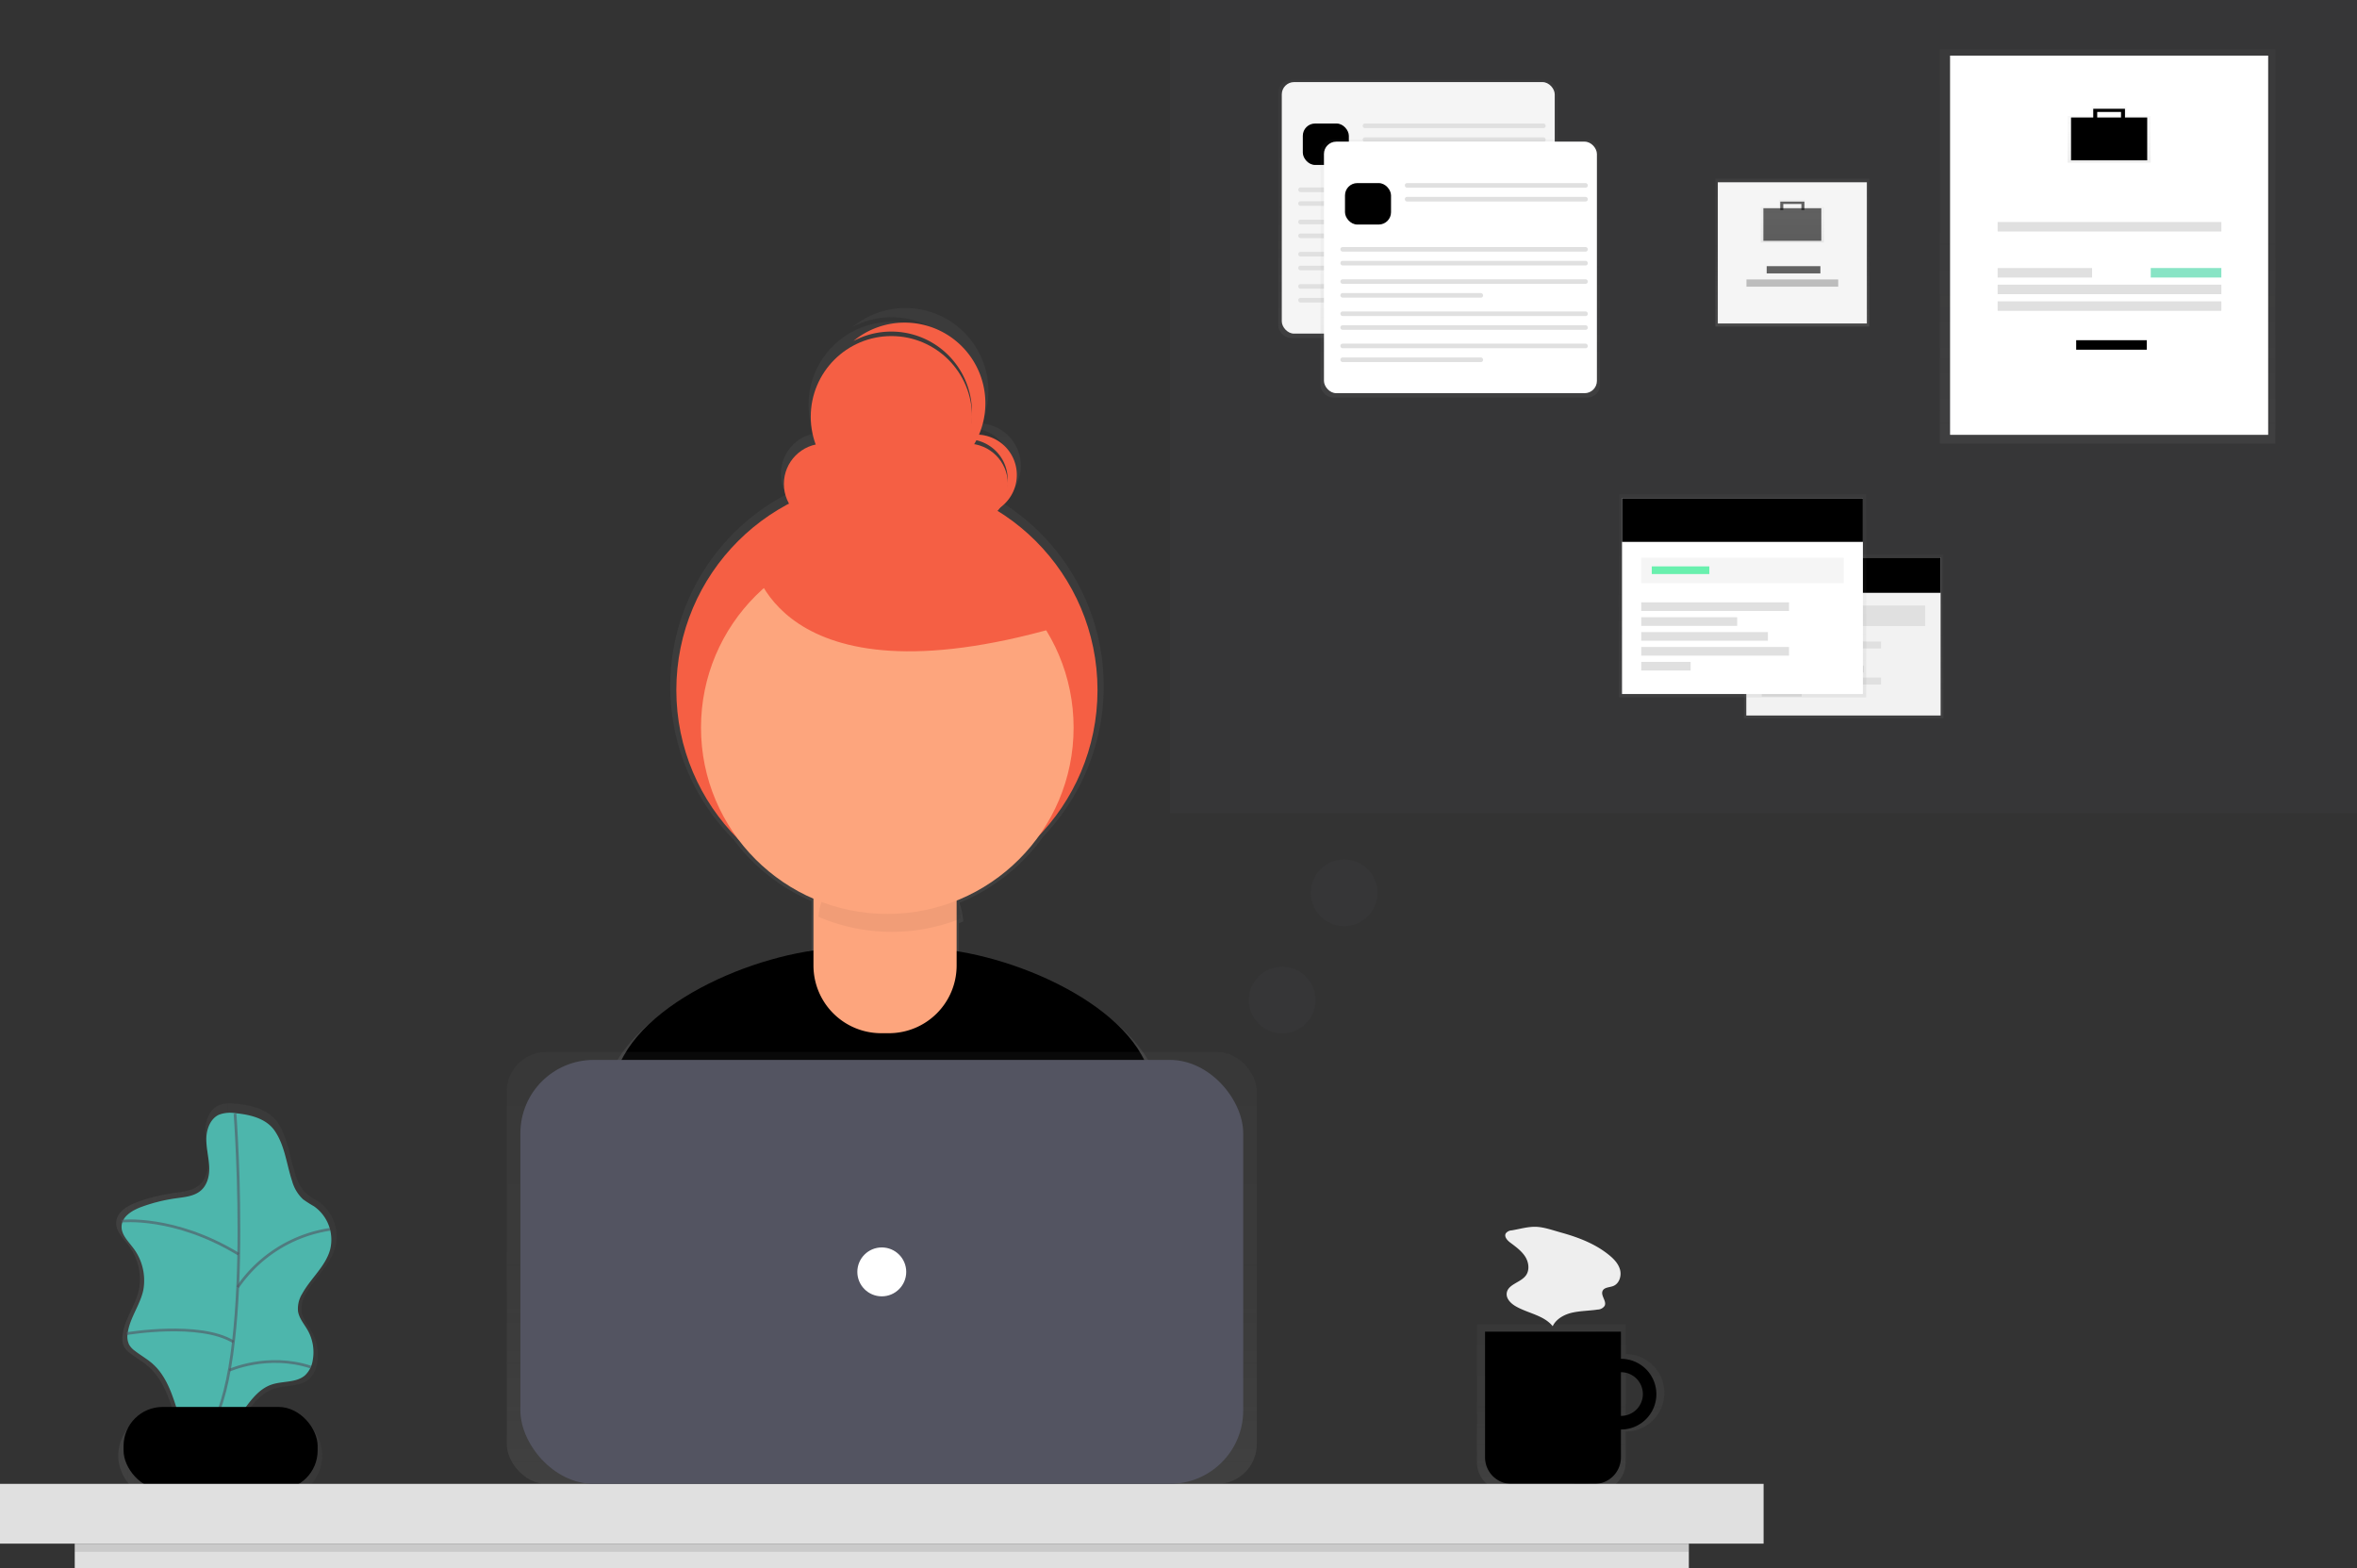 <svg id="4771386c-1c5b-4872-9ac2-486c3b56cfa9" data-name="Layer 1" xmlns="http://www.w3.org/2000/svg" xmlns:xlink="http://www.w3.org/1999/xlink" width="862.84" height="574" viewBox="0 0 862.84 574"><rect x="0" y="0" width="862.84" height="574" fill="#333333" stroke="none"/><defs><linearGradient id="3fbb5603-b968-4e5d-a6aa-a77eb8d45962" x1="491.81" y1="649.09" x2="491.81" y2="275.78" gradientUnits="userSpaceOnUse"><stop offset="0" stop-color="gray" stop-opacity="0.25"/><stop offset="0.54" stop-color="gray" stop-opacity="0.12"/><stop offset="1" stop-color="gray" stop-opacity="0.1"/></linearGradient><linearGradient id="6c5574c6-5e13-40e9-a921-c6483adbc5a4" x1="211.11" y1="639.3" x2="291.83" y2="639.3" xlink:href="#3fbb5603-b968-4e5d-a6aa-a77eb8d45962"/><linearGradient id="c1ae2d59-6f06-493e-bc67-bbe3f342ee9a" x1="743.56" y1="708.81" x2="743.56" y2="647.8" xlink:href="#3fbb5603-b968-4e5d-a6aa-a77eb8d45962"/><linearGradient id="42210206-7031-48fa-9019-94a74cadb7f5" x1="322.8" y1="543.16" x2="322.8" y2="385.06" xlink:href="#3fbb5603-b968-4e5d-a6aa-a77eb8d45962"/><linearGradient id="2e549cc1-e889-41b4-bd8b-1808acd7f7a6" x1="519.12" y1="123.68" x2="519.12" y2="29.32" xlink:href="#3fbb5603-b968-4e5d-a6aa-a77eb8d45962"/><linearGradient id="ece8db58-989d-4dce-a503-1d13bb16c502" x1="534.56" y1="145.48" x2="534.56" y2="51.12" xlink:href="#3fbb5603-b968-4e5d-a6aa-a77eb8d45962"/><linearGradient id="96b33426-4479-4a92-ae42-6df6d6acfbfd" x1="656.13" y1="119.52" x2="656.13" y2="65.4" xlink:href="#3fbb5603-b968-4e5d-a6aa-a77eb8d45962"/><linearGradient id="d6fd8f6a-b8f7-4221-8d65-1bd626dc6feb" x1="824.71" y1="251.81" x2="824.71" y2="236.13" xlink:href="#3fbb5603-b968-4e5d-a6aa-a77eb8d45962"/><linearGradient id="76cd2d1a-7d71-47e8-b096-b841f2959633" x1="771.51" y1="162.36" x2="771.51" y2="18.04" xlink:href="#3fbb5603-b968-4e5d-a6aa-a77eb8d45962"/><linearGradient id="f14a0f0c-b82f-439a-aed6-6e59cdf167fc" x1="940.67" y1="222.57" x2="940.67" y2="201.95" xlink:href="#3fbb5603-b968-4e5d-a6aa-a77eb8d45962"/><linearGradient id="d3ea7720-6544-4ce6-a000-7190b224f6d3" x1="674.92" y1="262.9" x2="674.92" y2="202.96" xlink:href="#3fbb5603-b968-4e5d-a6aa-a77eb8d45962"/><linearGradient id="109d6f30-2103-4397-8d77-cdd3434d033d" x1="637.96" y1="255.27" x2="637.96" y2="180.97" xlink:href="#3fbb5603-b968-4e5d-a6aa-a77eb8d45962"/></defs><title>organizing projects1</title><path d="M592.51,559.45c-6.7-24.31-43.89-42.23-72.91-46.86V500.91l1.6-.62a25.8,25.8,0,0,0-1.39-6.84A70.43,70.43,0,0,0,550.67,469,79.36,79.36,0,0,0,535,346.7,15.57,15.57,0,0,0,528,318a30.39,30.39,0,0,0-47.31-35.31,30.38,30.38,0,0,1,44.65,26.83c0,.27,0,.53,0,.79a30.39,30.39,0,1,0-58.9,11.37A15.19,15.19,0,0,0,456.4,344,79.36,79.36,0,0,0,437,470.18a70.45,70.45,0,0,0,28.62,22.68v19.47c-29.33,4.19-67.95,22.44-74.69,47.35-5.88,21.71-12.16,45.55-15.28,59.55,26.77,18.81,82.94,29.86,118.15,29.86,33.45,0,88.12-10,114.1-27.1C605.12,606.61,598.65,581.72,592.51,559.45ZM538.89,334.87c0,.28,0,.55,0,.82a15.2,15.2,0,0,0-12.62-14.11q.44-.75.84-1.52A15.2,15.2,0,0,1,538.89,334.87Z" transform="translate(-168.58 -163)" fill="url(#3fbb5603-b968-4e5d-a6aa-a77eb8d45962)"/><path d="M493.78,643.77c32.5,0,85.61-9.69,110.85-26.33-2.73-14.94-9-39.12-15-60.76-7.59-27.56-55.51-46.66-84.1-46.66H478c-28.67,0-76.66,19.22-84.16,46.89C388.13,578,382,601.17,379,614.77,405,633,459.58,643.77,493.78,643.77Z" transform="translate(-168.58 -163)" fill="currentColor"/><circle cx="324.68" cy="252.59" r="77.09" fill="#f55f44"/><path d="M303.87,306.18H344.2a6,6,0,0,1,6,6v41.24a24.78,24.78,0,0,1-24.78,24.78h-2.85a24.78,24.78,0,0,1-24.78-24.78V312.22a6,6,0,0,1,6-6Z" fill="#fda57d"/><path d="M495,504.1a68,68,0,0,0,25.34-4.88,25.11,25.11,0,0,0-25-23.48h-2.15a25.12,25.12,0,0,0-25,22.86A68,68,0,0,0,495,504.1Z" transform="translate(-168.58 -163)" opacity="0.05"/><circle cx="324.82" cy="266.34" r="68.2" fill="#fda57d"/><circle cx="301.72" cy="177.14" r="14.76" fill="#f55f44"/><circle cx="354.2" cy="177.14" r="14.76" fill="#f55f44"/><circle cx="326.32" cy="152.54" r="29.52" fill="#f55f44"/><path d="M526.06,322.1a14.69,14.69,0,0,0-8.24,2.51A14.76,14.76,0,0,1,531,350.75a14.75,14.75,0,0,0-5-28.65Z" transform="translate(-168.58 -163)" fill="#f55f44"/><path d="M499.82,281.09A29.4,29.4,0,0,0,481,287.83a29.52,29.52,0,0,1,32.63,48.85,29.52,29.52,0,0,0-13.86-55.59Z" transform="translate(-168.58 -163)" fill="#f55f44"/><path d="M444.05,368s8.2,54.13,111.54,24.6l-50.85-44.29Z" transform="translate(-168.58 -163)" fill="#f55f44"/><g opacity="0.7"><path d="M291.35,619.44a15.67,15.67,0,0,0-6.21-16.62,46.3,46.3,0,0,1-4.16-2.69,15.13,15.13,0,0,1-4.17-7c-2.09-6.26-2.74-13.29-6.4-18.95-3.33-5.15-9.81-6.66-15.56-7.17a12.35,12.35,0,0,0-6.21.58c-3.2,1.45-4.73,5.23-4.88,8.75s.77,7,1,10.49-.4,7.37-3,9.75-6.3,2.66-9.73,3.14A64.42,64.42,0,0,0,218.86,603c-3.58,1.3-7.57,3.66-7.74,7.47-.14,3.11,2.37,5.6,4.26,8.07A20.65,20.65,0,0,1,219.47,635c-1.22,5.8-5.29,10.77-6,16.65A7.23,7.23,0,0,0,214,656a8,8,0,0,0,2.23,2.36c2.21,1.71,4.68,3.08,6.78,4.94,4.37,3.87,6.73,9.48,8.55,15,.18.53.33,1.07.5,1.61h-4.29a15.92,15.92,0,0,0-15.88,15.88h0a15.92,15.92,0,0,0,15.88,15.88h42.86a15.92,15.92,0,0,0,15.88-15.88h0A15.92,15.92,0,0,0,270.66,680H258.91c2.78-3.72,5.68-7.22,10-8.65s9.48-.59,12.84-3.58a10.07,10.07,0,0,0,2.91-5.77,17.2,17.2,0,0,0-1.88-11.42c-1.35-2.41-3.33-4.6-3.76-7.33a10.87,10.87,0,0,1,1.62-6.77C283.86,630.52,289.6,625.95,291.35,619.44Z" transform="translate(-168.58 -163)" fill="url(#6c5574c6-5e13-40e9-a921-c6483adbc5a4)"/></g><path d="M254.68,570.47a11.76,11.76,0,0,0-5.91.55c-3.05,1.38-4.5,5-4.64,8.33s.73,6.65,1,10-.38,7-2.84,9.28-6,2.53-9.27,3a61.35,61.35,0,0,0-12.56,3.12c-3.41,1.24-7.21,3.48-7.37,7.11-.13,3,2.26,5.33,4.06,7.69a19.67,19.67,0,0,1,3.9,15.65c-1.16,5.52-5,10.26-5.74,15.86a6.88,6.88,0,0,0,.56,4.19,7.66,7.66,0,0,0,2.12,2.25c2.11,1.63,4.46,2.94,6.45,4.7,4.16,3.68,6.41,9,8.15,14.31a115.87,115.87,0,0,1,4,15.87c3.58-2.3,8.21-2.27,12-4.15,8.14-4,10.88-15.55,19.47-18.43,4.07-1.36,9-.56,12.23-3.41a9.59,9.59,0,0,0,2.78-5.5A16.38,16.38,0,0,0,281.26,650c-1.29-2.3-3.17-4.38-3.58-7a10.35,10.35,0,0,1,1.54-6.45c3.09-5.62,8.55-10,10.22-16.17a14.93,14.93,0,0,0-5.92-15.82,44.09,44.09,0,0,1-4-2.56,14.41,14.41,0,0,1-4-6.66c-2-6-2.61-12.65-6.1-18C266.33,572.39,260.16,571,254.68,570.47Z" transform="translate(-168.58 -163)" fill="#4db6ac"/><path d="M254.62,570.67S262.18,672,242.53,689.35" transform="translate(-168.58 -163)" fill="none" stroke="#535461" stroke-miterlimit="10" opacity="0.6"/><rect x="45.23" y="515.01" width="71.05" height="30.24" rx="14.3" ry="14.3" fill="currentColor"/><path d="M213,610s19.33-2.26,42.92,12.1" transform="translate(-168.58 -163)" fill="none" stroke="#535461" stroke-miterlimit="10" opacity="0.6"/><path d="M255.6,634.17A49.93,49.93,0,0,1,289.39,613" transform="translate(-168.58 -163)" fill="none" stroke="#535461" stroke-miterlimit="10" opacity="0.6"/><path d="M214.94,651.18s26.79-4.54,39.1,3" transform="translate(-168.58 -163)" fill="none" stroke="#535461" stroke-miterlimit="10" opacity="0.6"/><path d="M252.51,664.59s14-6.36,29.8-1.19" transform="translate(-168.58 -163)" fill="none" stroke="#535461" stroke-miterlimit="10" opacity="0.6"/><g opacity="0.7"><path d="M763.71,658.7V647.8H709.24v50.39a10.62,10.62,0,0,0,10.62,10.62h33.23a10.62,10.62,0,0,0,10.62-10.62V687a14.16,14.16,0,1,0,0-28.33Zm0,22.88V664.14a8.72,8.72,0,1,1,0,17.43Z" transform="translate(-168.58 -163)" fill="url(#c1ae2d59-6f06-493e-bc67-bbe3f342ee9a)"/></g><path d="M762,660.4a12.93,12.93,0,1,0,12.93,12.93A12.93,12.93,0,0,0,762,660.4Zm0,20.89a8,8,0,1,1,8-8A8,8,0,0,1,762,681.29Z" transform="translate(-168.58 -163)" fill="currentColor"/><path d="M762,660.4a12.93,12.93,0,1,0,12.93,12.93A12.93,12.93,0,0,0,762,660.4Zm0,20.89a8,8,0,1,1,8-8A8,8,0,0,1,762,681.29Z" transform="translate(-168.58 -163)" opacity="0.1"/><path d="M543.64,487.45h49.74a0,0,0,0,1,0,0v46a9.75,9.75,0,0,1-9.75,9.75H553.39a9.75,9.75,0,0,1-9.75-9.75v-46A0,0,0,0,1,543.64,487.45Z" fill="currentColor"/><rect y="543.16" width="645.61" height="21.88" fill="#e0e0e0"/><g opacity="0.7"><rect x="185.52" y="385.06" width="274.56" height="158.1" rx="14.5" ry="14.5" fill="url(#42210206-7031-48fa-9019-94a74cadb7f5)"/></g><rect x="190.5" y="387.98" width="264.61" height="155.18" rx="26.84" ry="26.84" fill="#535461"/><circle cx="322.8" cy="465.57" r="8.95" fill="#fff"/><rect x="27.36" y="565.05" width="590.89" height="8.95" fill="#e0e0e0"/><rect x="27.36" y="565.05" width="590.89" height="2.98" opacity="0.1"/><path d="M753,650.45v46a9.7,9.7,0,0,1-9.7,9.7h5a9.7,9.7,0,0,0,9.7-9.7v-46Z" transform="translate(-168.58 -163)" opacity="0.1"/><path d="M722,613.37a2.9,2.9,0,0,0-2.2,1.12c-.65,1.18.53,2.52,1.61,3.33,2,1.5,4.09,3,5.45,5.07s1.78,5,.3,7c-1.93,2.62-6.55,3.19-7,6.41-.29,2.07,1.5,3.84,3.32,4.88,4.48,2.57,10.26,3.25,13.5,7.27,1.34-2.76,4.35-4.36,7.34-5s6.1-.63,9.14-1.09A3.16,3.16,0,0,0,756,641c.85-1.72-1.57-3.79-.73-5.51.64-1.32,2.5-1.21,3.86-1.74,2.22-.86,3.13-3.71,2.5-6s-2.41-4.09-4.28-5.56c-5-4-11.1-6.29-17.23-8-2.85-.78-6.2-2-9.16-2.12S724.86,612.89,722,613.37Z" transform="translate(-168.58 -163)" fill="#eee"/><rect x="428.37" width="434.48" height="297.67" fill="#535461" opacity="0.1"/><g opacity="0.5"><rect x="467.98" y="29.32" width="102.28" height="94.36" rx="4.5" ry="4.5" fill="url(#2e549cc1-e889-41b4-bd8b-1808acd7f7a6)"/></g><rect x="469.23" y="30.05" width="99.92" height="92.07" rx="4.5" ry="4.5" fill="#f5f5f5"/><rect x="476.93" y="45.21" width="16.85" height="15.17" rx="4.5" ry="4.5" fill="currentColor"/><rect x="498.84" y="45.21" width="66.99" height="1.69" rx="0.8" ry="0.8" fill="#e0e0e0"/><rect x="498.84" y="50.27" width="66.99" height="1.69" rx="0.8" ry="0.8" fill="#e0e0e0"/><rect x="475.25" y="68.62" width="90.58" height="1.69" rx="0.8" ry="0.8" fill="#e0e0e0"/><rect x="475.25" y="73.67" width="90.58" height="1.69" rx="0.8" ry="0.8" fill="#e0e0e0"/><rect x="475.25" y="80.41" width="90.58" height="1.69" rx="0.8" ry="0.8" fill="#e0e0e0"/><rect x="475.25" y="85.47" width="52.24" height="1.69" rx="0.8" ry="0.8" fill="#e0e0e0"/><rect x="475.25" y="92.19" width="90.58" height="1.69" rx="0.8" ry="0.8" fill="#e0e0e0"/><rect x="475.25" y="97.25" width="90.58" height="1.69" rx="0.8" ry="0.8" fill="#e0e0e0"/><rect x="475.25" y="103.99" width="90.58" height="1.69" rx="0.8" ry="0.8" fill="#e0e0e0"/><rect x="475.25" y="109.04" width="52.24" height="1.69" rx="0.8" ry="0.8" fill="#e0e0e0"/><g opacity="0.5"><rect x="483.42" y="51.12" width="102.28" height="94.36" rx="4.5" ry="4.5" fill="url(#ece8db58-989d-4dce-a503-1d13bb16c502)"/></g><rect x="484.67" y="51.85" width="99.92" height="92.07" rx="4.5" ry="4.5" fill="#fff"/><rect x="492.37" y="67.02" width="16.85" height="15.17" rx="4.5" ry="4.5" fill="currentColor"/><rect x="514.27" y="67.02" width="66.99" height="1.69" rx="0.8" ry="0.8" fill="#e0e0e0"/><rect x="514.27" y="72.07" width="66.99" height="1.69" rx="0.8" ry="0.8" fill="#e0e0e0"/><rect x="490.68" y="90.42" width="90.58" height="1.69" rx="0.8" ry="0.8" fill="#e0e0e0"/><rect x="490.68" y="95.48" width="90.58" height="1.69" rx="0.8" ry="0.8" fill="#e0e0e0"/><rect x="490.68" y="102.22" width="90.58" height="1.69" rx="0.8" ry="0.8" fill="#e0e0e0"/><rect x="490.68" y="107.27" width="52.24" height="1.69" rx="0.8" ry="0.8" fill="#e0e0e0"/><rect x="490.68" y="114" width="90.58" height="1.69" rx="0.8" ry="0.8" fill="#e0e0e0"/><rect x="490.68" y="119.05" width="90.58" height="1.69" rx="0.8" ry="0.8" fill="#e0e0e0"/><rect x="490.68" y="125.79" width="90.58" height="1.69" rx="0.8" ry="0.8" fill="#e0e0e0"/><rect x="490.68" y="130.85" width="52.24" height="1.69" rx="0.8" ry="0.8" fill="#e0e0e0"/><rect x="627.96" y="65.4" width="56.33" height="54.12" fill="url(#96b33426-4479-4a92-ae42-6df6d6acfbfd)"/><rect x="628.85" y="66.72" width="54.56" height="51.69" fill="#f5f5f5"/><g opacity="0.5"><path d="M829.53,238.78v-2.65h-9.65v2.65h-6.76v13h23.16v-13Zm-8.45-1.69h7.24v1.69h-7.24Z" transform="translate(-168.58 -163)" fill="url(#d6fd8f6a-b8f7-4221-8d65-1bd626dc6feb)"/></g><rect x="645.53" y="76.22" width="21.21" height="11.93" fill="currentColor" opacity="0.6"/><polygon points="651.71 73.79 651.71 76.88 652.82 76.88 652.82 74.67 659.44 74.67 659.44 76.88 660.55 76.88 660.55 73.79 651.71 73.79" fill="currentColor" opacity="0.6"/><g opacity="0.6"><rect x="646.74" y="97.43" width="19.66" height="2.65" fill="currentColor"/></g><rect x="639.34" y="102.29" width="33.58" height="2.65" fill="#bdbdbd"/><g opacity="0.5"><rect x="710.1" y="18.04" width="122.84" height="144.32" fill="url(#76cd2d1a-7d71-47e8-b096-b841f2959633)"/></g><rect x="713.87" y="20.36" width="116.45" height="138.81" fill="#fff"/><g opacity="0.5"><path d="M947,205.44v-3.49H934.33v3.49h-8.88v17.13H955.9V205.44Zm-11.1-2.22h9.52v2.22h-9.52Z" transform="translate(-168.58 -163)" fill="url(#f14a0f0c-b82f-439a-aed6-6e59cdf167fc)"/></g><rect x="758.16" y="43.01" width="27.88" height="15.68" fill="currentColor"/><polygon points="766.29 39.82 766.29 43.88 767.74 43.88 767.74 40.98 776.45 40.98 776.45 43.88 777.9 43.88 777.9 39.82 766.29 39.82" fill="currentColor"/><rect x="731.29" y="81.26" width="81.89" height="3.48" fill="#e0e0e0"/><rect x="731.29" y="104.2" width="81.89" height="3.48" fill="#e0e0e0"/><rect x="731.29" y="110.3" width="81.89" height="3.48" fill="#e0e0e0"/><rect x="731.29" y="98.11" width="34.56" height="3.48" fill="#e0e0e0"/><rect x="787.34" y="98.11" width="25.84" height="3.48" fill="#3ad29f" opacity="0.6"/><rect x="760.04" y="124.53" width="25.84" height="3.48" fill="currentColor"/><g opacity="0.5"><rect x="638.43" y="202.96" width="72.99" height="59.95" fill="url(#d3ea7720-6544-4ce6-a000-7190b224f6d3)"/></g><rect x="639.28" y="204.09" width="71.14" height="57.82" fill="#f2f2f2"/><rect x="639.28" y="204.09" width="71.14" height="12.9" fill="currentColor"/><rect x="639.28" y="204.09" width="71.14" height="12.9" opacity="0.1"/><rect x="644.95" y="221.66" width="59.81" height="7.51" fill="#e0e0e0"/><rect x="644.95" y="234.84" width="43.65" height="2.55" fill="#e0e0e0"/><rect x="644.95" y="239.24" width="28.34" height="2.55" fill="#e0e0e0"/><rect x="644.95" y="243.63" width="37.41" height="2.55" fill="#e0e0e0"/><rect x="644.95" y="248.02" width="43.65" height="2.55" fill="#e0e0e0"/><rect x="644.95" y="252.42" width="14.6" height="2.55" fill="#e0e0e0"/><g opacity="0.5"><rect x="592.73" y="180.97" width="90.46" height="74.3" fill="url(#109d6f30-2103-4397-8d77-cdd3434d033d)"/></g><rect x="593.78" y="182.37" width="88.18" height="71.67" fill="#fff"/><rect x="593.78" y="182.37" width="88.18" height="15.98" fill="currentColor"/><rect x="600.81" y="204.16" width="74.13" height="9.31" fill="#f5f5f5"/><rect x="600.81" y="220.49" width="54.1" height="3.16" fill="#e0e0e0"/><rect x="600.81" y="225.94" width="35.13" height="3.16" fill="#e0e0e0"/><rect x="600.81" y="231.38" width="46.37" height="3.16" fill="#e0e0e0"/><rect x="600.81" y="236.83" width="54.1" height="3.16" fill="#e0e0e0"/><rect x="600.81" y="242.27" width="18.09" height="3.16" fill="#e0e0e0"/><rect x="604.67" y="207.32" width="21.08" height="2.81" fill="#69f0ae"/><circle cx="469.37" cy="366.07" r="12.21" fill="#535461" opacity="0.1"/><circle cx="492.06" cy="326.81" r="12.21" fill="#535461" opacity="0.1"/></svg>